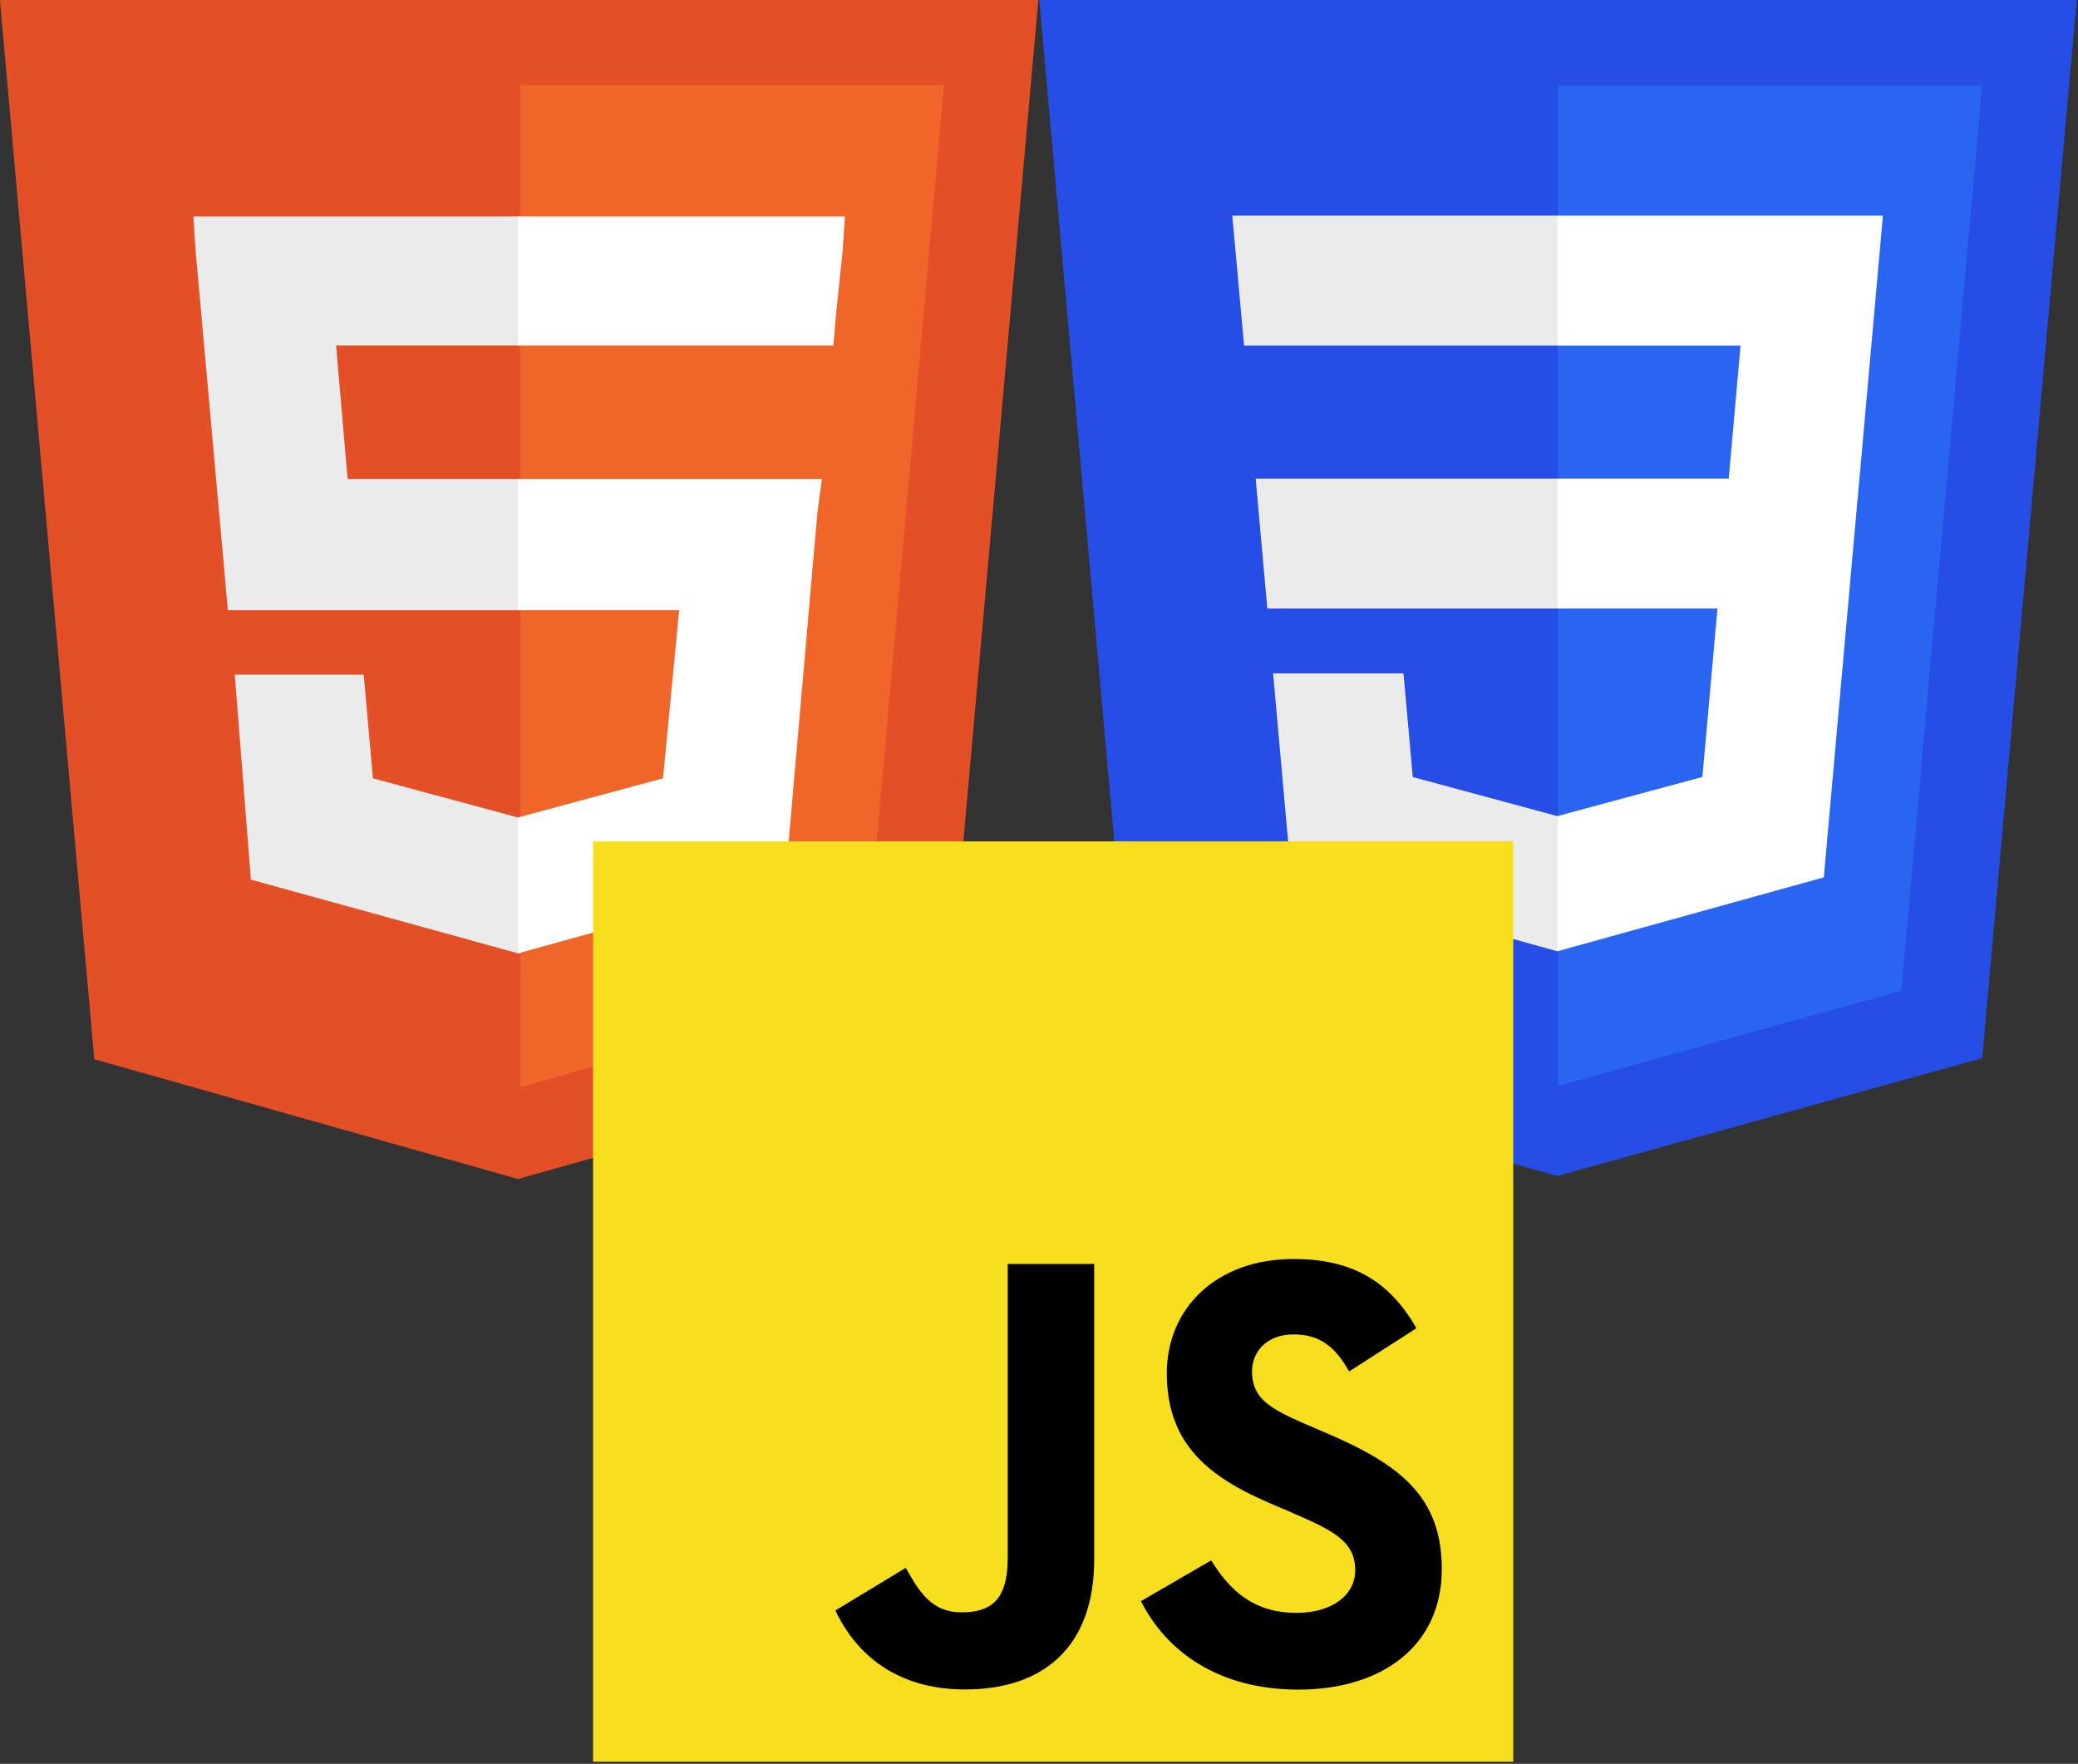 <?xml version="1.0" encoding="UTF-8"?>
<!-- Created with Inkscape (http://www.inkscape.org/) -->
<svg width="204.87mm" height="173.88mm" version="1.1" viewBox="0 0 204.87 173.88" xmlns="http://www.w3.org/2000/svg" xmlns:cc="http://creativecommons.org/ns#" xmlns:dc="http://purl.org/dc/elements/1.1/" xmlns:rdf="http://www.w3.org/1999/02/22-rdf-syntax-ns#">
 <rect x="0" y="0" width="204.87" height="173.88" fill="#333333" stroke="none"/>
 <g transform="translate(8.569 -60.446)">
  <g transform="matrix(.227 0 0 .227 -15.387 60.446)">
   <path d="m71 460-41-460h451l-41 460-185 52" fill="#e34f26"/>
   <path d="m256 472 149-41 35-394h-184" fill="#ef652a"/>
   <path d="m256 208h-75l-5-58h80v-56h-142l1 15 14 156h127zm0 147h-1l-63-17-4-45h-56l7 89 116 32h1z" fill="#ebebeb"/>
   <path d="m255 208v57h70l-7 73-63 17v59l116-32 1-10 13-149 2-15h-16zm0-114v56h137l1-12 3-29 1-15z" fill="#fff"/>
  </g>
  <g transform="matrix(.282 0 0 .282 39.282 -45.947)">
   <g transform="translate(119 276.36)">
    <polygon points="255.78 512 107.64 470.88 74.633 100.62 437.37 100.62 404.32 470.82" fill="#264de4"/>
    <polygon points="376.03 447.25 404.27 130.89 256 130.89 256 480.52" fill="#2965f1"/>
    <g fill="#ebebeb">
     <polygon points="150.31 268.22 154.38 313.63 256 313.63 256 268.22"/>
     <polygon points="142.13 176.3 146.26 221.72 256 221.72 256 176.3 255.84 176.3"/>
     <polygon points="205.23 372.55 201.99 336.33 177.42 336.33 156.41 336.33 162.77 407.63 255.79 433.46 256 433.4 256 386.15 255.8 386.21"/>
    </g>
    <polygon points="315.7 268.22 255.84 268.22 255.84 313.63 311.76 313.63 306.49 372.52 255.84 386.19 255.84 433.44 348.94 407.63 349.62 399.96 360.29 280.41 361.4 268.22 369.6 176.3 255.84 176.3 255.84 221.72 319.83 221.72" fill="#fff"/>
   </g>
  </g>
 </g>
 <g transform="translate(59.144 12.183)">
  <g transform="matrix(.144 0 0 .144 -.672 70.76)">
   <rect width="630" height="630" fill="#f7df1e"/>
   <path d="m423.2 492.19c12.69 20.72 29.2 35.95 58.4 35.95 24.53 0 40.2-12.26 40.2-29.2 0-20.3-16.1-27.49-43.1-39.3l-14.8-6.35c-42.72-18.2-71.1-41-71.1-89.2 0-44.4 33.83-78.2 86.7-78.2 37.64 0 64.7 13.1 84.2 47.4l-46.1 29.6c-10.15-18.2-21.1-25.37-38.1-25.37-17.34 0-28.33 11-28.33 25.37 0 17.76 11 24.95 36.4 35.95l14.8 6.34c50.3 21.57 78.7 43.56 78.7 93 0 53.3-41.87 82.5-98.1 82.5-54.98 0-90.5-26.2-107.88-60.54zm-209.13 5.13c9.3 16.5 17.76 30.45 38.1 30.45 19.45 0 31.72-7.61 31.72-37.2v-201.3h59.2v202.1c0 61.3-35.94 89.2-88.4 89.2-47.4 0-74.85-24.53-88.81-54.075z"/>
  </g>
 </g>
</svg>
